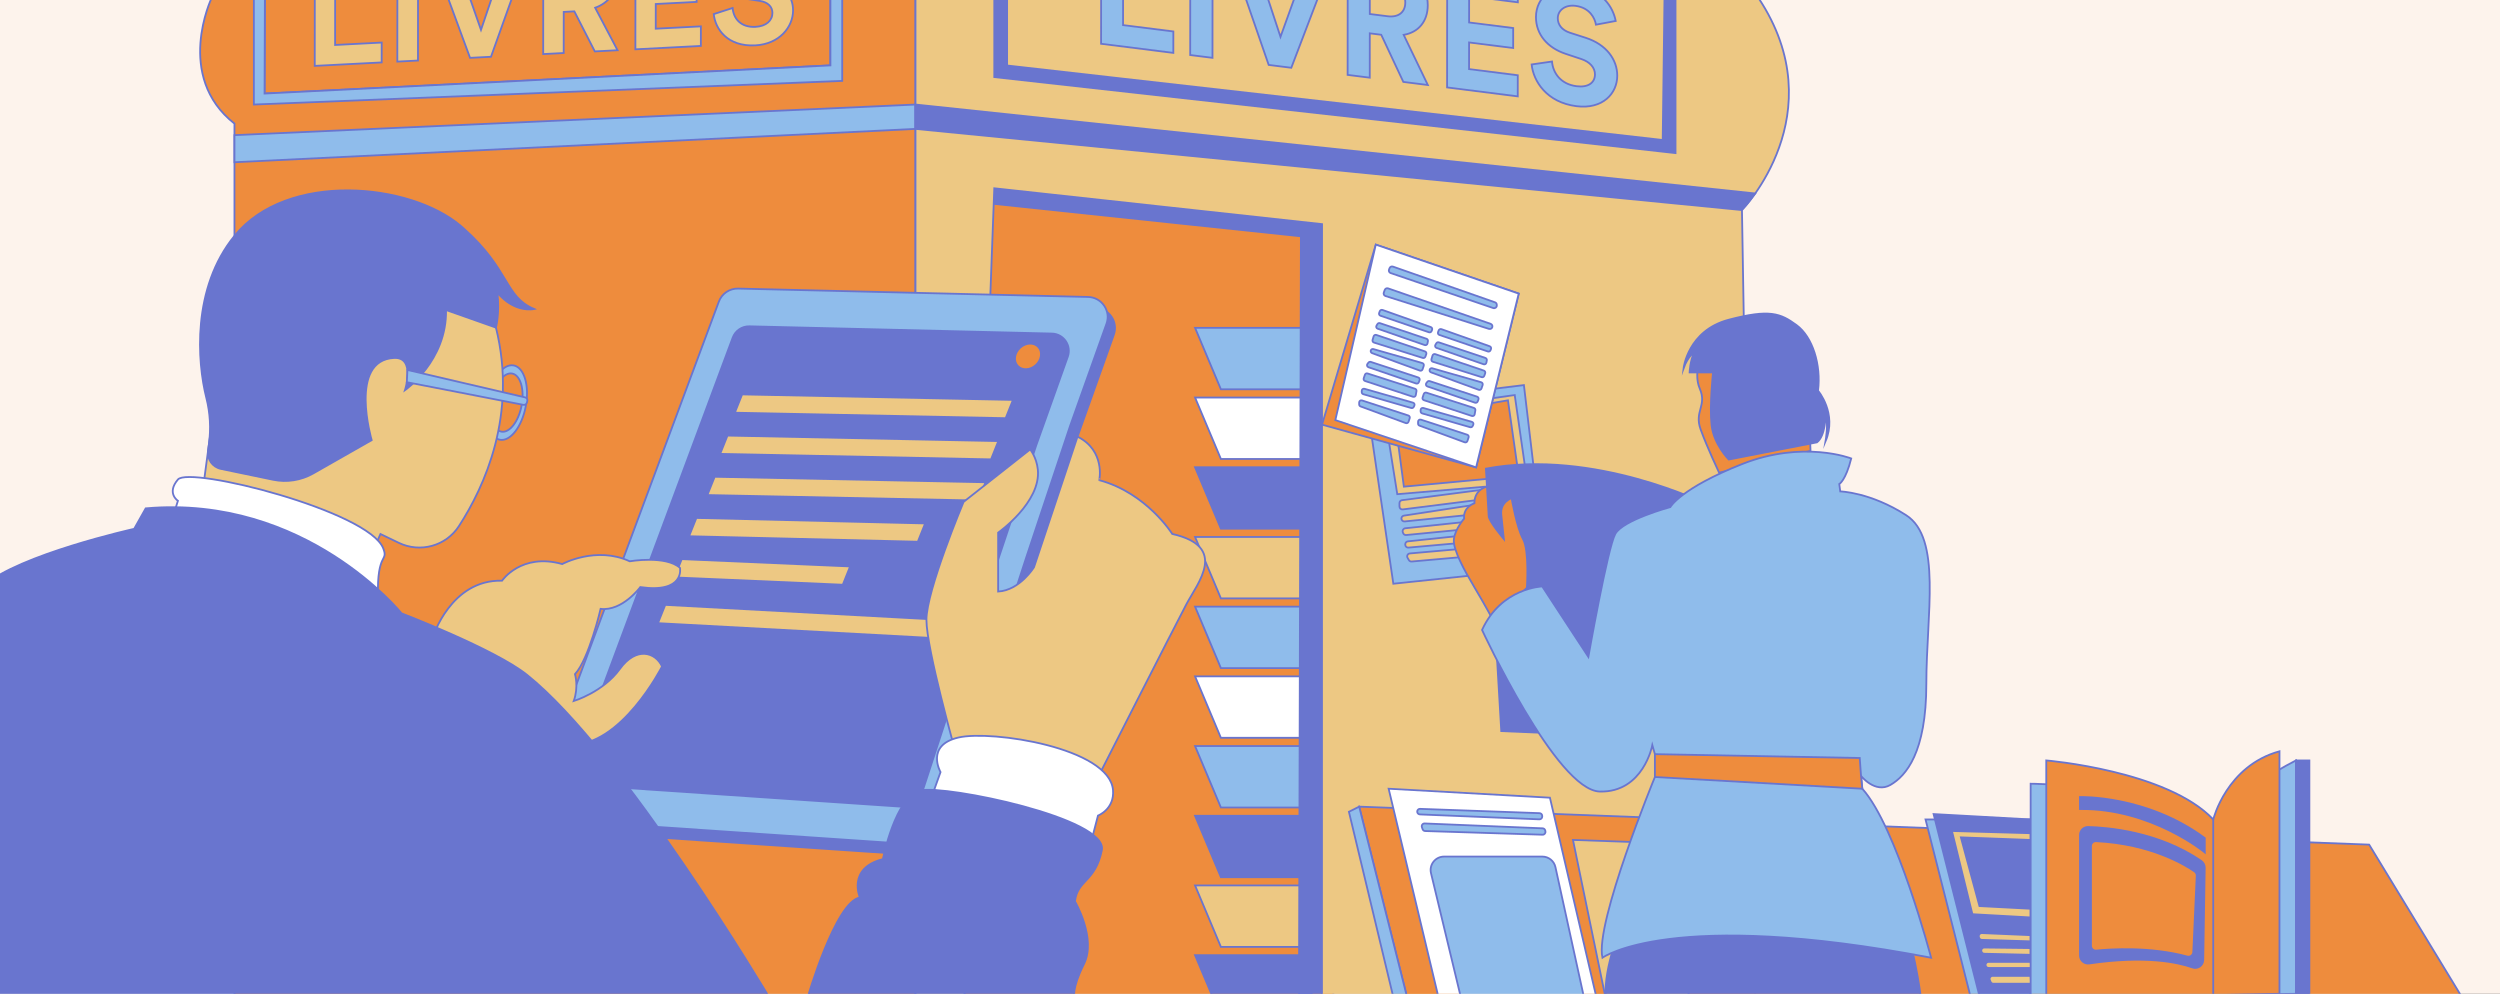 <?xml version="1.0" encoding="utf-8"?>
<!-- Generator: Adobe Illustrator 26.1.0, SVG Export Plug-In . SVG Version: 6.00 Build 0)  -->
<svg version="1.1" xmlns="http://www.w3.org/2000/svg" xmlns:xlink="http://www.w3.org/1999/xlink" x="0px" y="0px"
	 viewBox="0 0 1366 543" style="enable-background:new 0 0 1366 543;" xml:space="preserve">
<rect x="0" y="0" width="1366" height="543" fill="#333333" stroke="none"/>
<style type="text/css">
	.st0{clip-path:url(#SVGID_00000182512086413803053160000004985124240096974782_);}
	.st1{fill:#FDF3EC;}
	.st2{fill:#EE8C3D;stroke:#6975CF;stroke-miterlimit:10;}
	.st3{fill:none;stroke:#6975CF;stroke-miterlimit:10;}
	.st4{fill:#8FBCEB;stroke:#6975CF;stroke-miterlimit:10;}
	.st5{fill:#FFFFFF;stroke:#6975CF;stroke-miterlimit:10;}
	.st6{fill:#6975CF;stroke:#6975CF;stroke-miterlimit:10;}
	.st7{fill:#EDC883;stroke:#6975CF;stroke-miterlimit:10;}
	.st8{fill:none;}
</style>
<g id="Calque_2">
</g>
<g id="Calque_1">
	<g>
		<defs>
			<rect id="SVGID_1_" width="1366" height="543"/>
		</defs>
		<clipPath id="SVGID_00000098936775988258470930000002639619117797077899_">
			<use xlink:href="#SVGID_1_"  style="overflow:visible;"/>
		</clipPath>
		<g style="clip-path:url(#SVGID_00000098936775988258470930000002639619117797077899_);">
			<rect class="st1" width="1366" height="543"/>
			<path class="st2" d="M115.59-1c0,0-20.36,42.67,12.52,68.55v477.78l372.12,0.35V-1H115.59z"/>
			<polygon class="st3" points="453.74,-1 453.74,35.73 144.55,51.12 144.73,-1 			"/>
			<polygon class="st4" points="500.22,57.12 128.11,73.84 128.11,88.65 500.22,70.43 			"/>
			<polygon class="st2" points="728.57,545.68 526.89,545.33 531.5,184.5 543.28,102.88 722.36,122.47 			"/>
			<polygon class="st4" points="711.17,179.13 652.98,179.13 667.1,212.71 720.09,212.71 			"/>
			<polygon class="st5" points="711.17,217.22 652.98,217.22 667.1,250.79 720.09,250.79 			"/>
			<polygon class="st6" points="711.17,255.3 652.98,255.3 667.1,288.88 720.09,288.88 			"/>
			<polygon class="st7" points="711.17,293.39 652.98,293.39 667.1,326.96 720.09,326.96 			"/>
			<polygon class="st4" points="711.17,331.47 652.98,331.47 667.1,365.05 720.09,365.05 			"/>
			<polygon class="st5" points="711.17,369.56 652.98,369.56 667.1,403.14 720.09,403.14 			"/>
			<polygon class="st4" points="711.17,407.64 652.98,407.64 667.1,441.22 720.09,441.22 			"/>
			<polygon class="st6" points="711.17,445.73 652.98,445.73 667.1,479.31 720.09,479.31 			"/>
			<polygon class="st7" points="711.17,483.81 652.98,483.81 667.1,517.39 720.09,517.39 			"/>
			<polygon class="st6" points="711.17,521.9 652.98,521.9 667.1,555.48 720.09,555.48 			"/>
			<polygon class="st6" points="543.35,111.41 710.82,129.11 709.76,545.68 722.31,545.68 722.36,122.47 543.28,102.88 			"/>
			<path class="st7" d="M500.22-1v546.68h26.67l16.39-442.8l179.08,19.59l-0.05,423.22h236.73l-7.23-430.91
				c0,0,51.07-52.46,9.09-115.77H500.22z"/>
			<path class="st6" d="M959.04,105.72L500.22,57.12v13.31l451.58,44.34C951.81,114.77,956.47,109.26,959.04,105.72z"/>
			<polygon class="st4" points="460.19,-1 460.19,44.2 138.71,57.12 138.71,-1 144.73,-1 144.55,51.12 453.74,35.73 453.74,-1 			
				"/>
			<polyline class="st6" points="909.5,-3.36 908.5,76.5 550.28,35.79 550.28,-1 543.28,-1 543.28,42.11 915.5,83.65 915.5,-10.93 
							"/>
			<polygon class="st4" points="844.49,310.18 761.32,318.95 746.92,220.92 832.66,210.42 			"/>
			<g>
				<polygon class="st7" points="763.47,270.02 756.48,226 827.64,215.85 834.56,263.94 				"/>
				<polygon class="st2" points="767.08,265.91 829.83,260.03 823.94,218.74 762.19,229.23 				"/>
				<path class="st7" d="M764.66,274.89v1.88c0,0.96,0.84,1.7,1.8,1.58l64.64-8.16c0.8-0.1,1.4-0.78,1.4-1.58v-2.11
					c0-0.96-0.85-1.71-1.8-1.58l-64.64,8.38C765.26,273.41,764.66,274.08,764.66,274.89z"/>
				<path class="st7" d="M765.73,283.33L765.73,283.33c0,0.95,0.82,1.68,1.76,1.59l60.55-6.16c0.95-0.1,1.61-1.01,1.4-1.94
					l-0.68-3.03c-0.18-0.82-0.97-1.35-1.8-1.23l-59.86,9.18C766.31,281.87,765.73,282.54,765.73,283.33z"/>
				<path class="st7" d="M766.49,290.83l0.2,0.5c0.26,0.67,0.93,1.08,1.64,1.01l62.72-6.08c0.82-0.08,1.44-0.77,1.44-1.59v-1.06
					c0-0.95-0.82-1.69-1.76-1.59l-62.92,6.63C766.77,288.77,766.11,289.85,766.49,290.83z"/>
				<path class="st7" d="M767.83,297.39v0.23c0,0.94,0.8,1.67,1.74,1.59l63.54-5.69c0.82-0.07,1.45-0.76,1.45-1.59v-1.27
					c0-0.95-0.82-1.69-1.77-1.59l-63.54,6.73C768.45,295.89,767.83,296.57,767.83,297.39z"/>
				<path class="st7" d="M769.09,304.79l0.72,1.24c0.31,0.54,0.9,0.84,1.52,0.79l61.78-5.49c0.82-0.07,1.46-0.76,1.46-1.59v-1.28
					c0-0.94-0.8-1.67-1.74-1.59l-62.49,5.53C769.17,302.5,768.5,303.78,769.09,304.79z"/>
			</g>
			<polygon class="st2" points="768.94,545.33 742.65,440.75 1294.5,461.5 1345.5,545.33 			"/>
			<polygon class="st5" points="786.08,545.33 758.75,430.96 846.88,435.86 872.37,545.33 			"/>
			<path class="st4" d="M781.9,477.09l16.4,68.24h67.26l-15.67-71.53c-0.74-3.37-3.72-5.77-7.17-5.77h-53.68
				C784.29,468.04,780.79,472.47,781.9,477.09z"/>
			<polygon class="st7" points="877.31,545.33 859.47,458.94 920.33,461.04 922.66,545.33 			"/>
			<path class="st2" d="M931.09,189.39c0,0-6.46,13.51-2.35,22.91s-3.13,12.36,0.49,22.34c3.62,9.98,10.09,23.63,10.09,23.63
				l49.94-11.89l-2.12-56.99l-34.31-7.64L931.09,189.39z"/>
			<path class="st6" d="M936,203.5h-12.8c0,0,0.25-6.47,2.6-11.17c0,0-3.53,2.35-5.88,8.81c0,0,2.35-20.56,24.68-26.44
				c22.33-5.88,28.2-3.53,37.02,2.94c8.81,6.46,13.51,21.74,11.75,35.84c0,0,10.58,12.34,4.11,27.62c0,0,1.76-9.99,0-14.1
				c0,0,0,11.16-4.7,14.69l-48.18,9.4c0,0-8.23-8.23-9.4-18.8C934.02,221.71,936,203.5,936,203.5z"/>
			<path class="st6" d="M932.92,275.66c0,0-61.56-30.78-121.02-19.59l8.39,143.4l82.54,3.5l33.58-14.69L932.92,275.66z"/>
			<path class="st2" d="M834.29,321.13c0,0,1.4-20.29-2.1-26.58c-3.5-6.3-6.24-22.39-6.24-22.39s-6.36,2.1-5.66,9.09
				c0.7,7,1.4,13.29,1.4,13.29s-8.16-9.67-8.27-12.53l-0.94-16.11c0,0-6.87,1.36-6.87,9.06c0,0-6.3,2.1-5.6,8.39
				c0,0-4.9,5.6-5.6,11.19c-0.7,5.6,5.92,17.49,11.35,26.58c5.44,9.09,10.33,18.19,10.33,18.19L834.29,321.13z"/>
			<polygon class="st4" points="761.43,545.33 737.05,443.55 742.65,440.75 768.94,545.33 			"/>
			<path class="st4" d="M774.47,444.01L774.47,444.01c0.21,0.57,0.75,0.96,1.36,0.99l65.26,2.69c0.86,0.04,1.58-0.66,1.58-1.52
				v-0.34c0-0.82-0.65-1.49-1.47-1.52l-65.26-2.35C774.87,441.91,774.09,442.99,774.47,444.01z"/>
			<path class="st4" d="M776.92,451.94l0.37,1.1c0.2,0.6,0.76,1.02,1.4,1.04l64.18,2.01c0.98,0.03,1.73-0.86,1.54-1.82l-0.09-0.45
				c-0.14-0.69-0.73-1.19-1.43-1.22l-64.46-2.66C777.36,449.9,776.59,450.93,776.92,451.94z"/>
			<polygon class="st4" points="1076.89,545.33 1052.11,447.75 1109.55,447.75 1109.55,545.33 			"/>
			<polygon class="st6" points="1081.85,545.33 1056.52,444.81 1109.55,447.75 1109.55,545.33 			"/>
			<polygon class="st7" points="1109.55,455.26 1066.53,454.05 1077.72,499.52 1109.55,501.3 			"/>
			<polygon class="st6" points="1109.55,458.95 1071.43,457.54 1081.58,495.07 1109.55,496.54 			"/>
			<path class="st7" d="M1109.55,510.97l-26.63-1.14c-1.07-0.05-1.9,0.91-1.7,1.96l0.07,0.4c0.14,0.77,0.8,1.33,1.58,1.36l26.68,0.8
				V510.97z"/>
			<path class="st7" d="M1109.55,518.03l-25.31-0.3c-1.14-0.01-1.95,1.1-1.6,2.18l0.02,0.07c0.22,0.67,0.84,1.13,1.54,1.14
				l25.34,0.59V518.03z"/>
			<path class="st7" d="M1109.55,525.57h-22.98c-1.16,0-1.96,1.15-1.56,2.24v0c0.24,0.65,0.86,1.08,1.56,1.08h23.42L1109.55,525.57z
				"/>
			<path class="st7" d="M1109.55,533.22h-20.77c-1.17,0-1.98,1.18-1.54,2.28l0.39,0.97c0.25,0.63,0.86,1.05,1.54,1.05h20.59
				L1109.55,533.22z"/>
			<path class="st6" d="M886.05,505.81c0,0-9.78,21.69-8.74,39.52h172.32c0,0-4.84-37.42-11.11-39.52H886.05z"/>
			<path class="st4" d="M842.68,320.43c0,0-22.39,0.7-32.88,23.78c0,0,40.57,87.75,64.36,88.3c23.78,0.54,28.68-25.34,28.68-25.34
				l1.4,4.9v12.49c0,0-32.88,79.85-28.68,98.74c0,0,37.39-27.28,179.59,0c0,0-18.7-71.35-37.58-92.34l-0.7-7
				c0,0,7.69,9.79,16.09,4.9s19.59-17.49,19.59-55.26s8.55-79.51-11.04-92.1s-36-13-36-13l-0.53-4c0,0,3.53-2,6.53-14
				c0,0-26.12-10.21-59.69,3.09c-33.58,13.29-39.17,23.48-39.17,23.48s-25.88,7-30.08,14.69c-4.2,7.69-14.69,67.16-14.69,67.16
				L842.68,320.43z"/>
			<polygon class="st2" points="904.24,412.07 1016.16,414.17 1016.86,423.97 1017.56,430.96 904.24,424.56 			"/>
			<path class="st4" d="M1109.55,545.33v-117.1c0,0,47.57-0.24,99.76,19.51c0,0,16.19-17.25,45.19-32.25V543L1109.55,545.33z"/>
			<path class="st2" d="M1118.08,545.2V415.5c0,0,66.05,5.5,91.24,32.25c0,0,7.19-29.25,36.19-37.25V543L1118.08,545.2z"/>
			<rect x="1254.5" y="415.5" class="st6" width="7.34" height="127.5"/>
			<polygon class="st2" points="806.54,255.38 722.35,232.04 751.74,133.66 829.83,160.43 			"/>
			<polygon class="st5" points="751.74,133.66 729.63,229.55 806.54,255.38 829.83,160.43 			"/>
			<g>
				<path class="st4" d="M759.27,146.5l-0.31,0.78c-0.31,0.77,0.09,1.65,0.88,1.92l56.08,19.13c0.94,0.32,1.93-0.38,1.93-1.38v-0.39
					c0-0.62-0.39-1.17-0.98-1.37l-55.77-19.52C760.37,145.41,759.56,145.77,759.27,146.5z"/>
				<path class="st4" d="M756.61,158.45l-0.51,1.42c-0.28,0.78,0.14,1.63,0.93,1.88l56.54,17.96c0.8,0.25,1.65-0.22,1.85-1.03l0,0
					c0.18-0.73-0.22-1.48-0.94-1.73l-56.03-19.38C757.7,157.3,756.88,157.7,756.61,158.45z"/>
				<g>
					<path class="st4" d="M753.91,170.06l-0.35,0.95c-0.23,0.61,0.1,1.29,0.71,1.5l26.51,9.05c0.58,0.2,1.22-0.09,1.45-0.67
						l0.26-0.65c0.25-0.61-0.07-1.31-0.69-1.53l-26.42-9.36C754.79,169.16,754.13,169.46,753.91,170.06z"/>
					<path class="st4" d="M752.65,177.06l-0.52,0.84c-0.39,0.63-0.1,1.47,0.61,1.71l25.72,8.93c0.67,0.23,1.39-0.18,1.52-0.88
						l0.24-1.23c0.11-0.57-0.22-1.14-0.77-1.33l-25.44-8.53C753.5,176.4,752.94,176.6,752.65,177.06z"/>
					<path class="st4" d="M750.55,183.78l-0.58,1.95c-0.18,0.61,0.16,1.25,0.76,1.44l26.66,8.41c0.6,0.19,1.23-0.13,1.44-0.72
						l0.49-1.37c0.22-0.61-0.11-1.29-0.72-1.49l-26.57-8.99C751.42,182.8,750.74,183.15,750.55,183.78z"/>
					<path class="st4" d="M749.16,191.17L749.16,191.17c-0.46,0.62-0.19,1.52,0.54,1.78l26.1,9.55c0.62,0.23,1.3-0.1,1.5-0.72
						l0.64-1.91c0.21-0.63-0.15-1.3-0.78-1.49l-26.74-7.64C749.95,190.61,749.45,190.78,749.16,191.17z"/>
					<path class="st4" d="M747.74,198.12l-0.56,0.7c-0.5,0.63-0.23,1.57,0.53,1.83l26.06,8.9c0.59,0.2,1.24-0.1,1.46-0.68l0.42-1.1
						c0.24-0.62-0.09-1.31-0.72-1.52l-25.92-8.5C748.55,197.59,748.04,197.74,747.74,198.12z"/>
					<path class="st4" d="M745.78,204.78l-0.65,1.92c-0.21,0.61,0.12,1.28,0.74,1.48l26.21,8.62c0.67,0.22,1.39-0.21,1.51-0.91
						l0.38-2.18c0.1-0.57-0.24-1.13-0.79-1.3l-25.93-8.35C746.63,203.85,745.98,204.18,745.78,204.78z"/>
					<path class="st4" d="M744.05,213.55v0.72c0,0.52,0.34,0.97,0.84,1.12l26.21,7.55c0.54,0.16,1.11-0.1,1.36-0.6l0.34-0.68
						c0.33-0.65-0.02-1.44-0.72-1.64l-26.55-7.59C744.79,212.22,744.05,212.78,744.05,213.55z"/>
					<path class="st4" d="M742.65,219.9v1.08c0,0.49,0.3,0.92,0.76,1.09l24.7,9.1c0.62,0.23,1.3-0.1,1.51-0.72l0.65-1.95
						c0.2-0.61-0.13-1.27-0.74-1.47l-25.34-8.24C743.42,218.55,742.65,219.11,742.65,219.9z"/>
				</g>
				<g>
					<path class="st4" d="M786.09,180.55l-0.35,0.95c-0.23,0.61,0.1,1.29,0.71,1.5l26.51,9.05c0.58,0.2,1.22-0.09,1.45-0.67
						l0.26-0.65c0.25-0.61-0.07-1.31-0.69-1.53l-26.42-9.36C786.97,179.65,786.31,179.96,786.09,180.55z"/>
					<path class="st4" d="M784.83,187.55l-0.52,0.84c-0.39,0.63-0.1,1.47,0.61,1.71l25.72,8.93c0.67,0.23,1.39-0.18,1.52-0.88
						l0.24-1.23c0.11-0.57-0.22-1.14-0.77-1.33l-25.44-8.53C785.68,186.89,785.12,187.09,784.83,187.55z"/>
					<path class="st4" d="M782.73,194.27l-0.58,1.95c-0.18,0.61,0.16,1.25,0.76,1.44l26.66,8.41c0.6,0.19,1.23-0.13,1.44-0.72
						l0.49-1.37c0.22-0.61-0.11-1.29-0.72-1.49l-26.57-8.99C783.6,193.29,782.92,193.64,782.73,194.27z"/>
					<path class="st4" d="M781.34,201.66L781.34,201.66c-0.46,0.62-0.19,1.52,0.54,1.78l26.1,9.55c0.62,0.23,1.3-0.1,1.5-0.72
						l0.64-1.91c0.21-0.63-0.15-1.3-0.78-1.49l-26.74-7.64C782.13,201.1,781.63,201.27,781.34,201.66z"/>
					<path class="st4" d="M779.92,208.61l-0.56,0.7c-0.5,0.63-0.23,1.57,0.53,1.83l26.06,8.9c0.59,0.2,1.24-0.1,1.46-0.68l0.42-1.1
						c0.24-0.62-0.09-1.31-0.72-1.52l-25.92-8.5C780.73,208.08,780.22,208.23,779.92,208.61z"/>
					<path class="st4" d="M777.95,215.27l-0.65,1.92c-0.21,0.61,0.12,1.28,0.74,1.48l26.21,8.62c0.67,0.22,1.39-0.21,1.51-0.91
						l0.38-2.18c0.1-0.57-0.24-1.13-0.79-1.3l-25.93-8.35C778.81,214.35,778.16,214.67,777.95,215.27z"/>
					<path class="st4" d="M776.22,224.04v0.72c0,0.52,0.34,0.97,0.84,1.12l26.21,7.55c0.54,0.16,1.11-0.1,1.36-0.6l0.34-0.68
						c0.33-0.65-0.02-1.44-0.72-1.64l-26.55-7.59C776.96,222.71,776.22,223.27,776.22,224.04z"/>
					<path class="st4" d="M774.83,230.4v1.08c0,0.49,0.3,0.92,0.76,1.09l24.7,9.1c0.62,0.23,1.3-0.1,1.51-0.72l0.65-1.95
						c0.2-0.61-0.13-1.27-0.74-1.47l-25.34-8.24C775.6,229.05,774.83,229.61,774.83,230.4z"/>
				</g>
			</g>
			<path class="st6" d="M1136.5,435.5c0,0,36.39-1.12,68.19,22.44v7.8c0,0-29.19-24.14-68.19-23.69V435.5z"/>
			<path class="st6" d="M1140.99,451.87c10.68,0.27,38.45,2.58,61.72,18.54c1.23,0.84,1.97,2.23,1.95,3.72l-0.81,50.41
				c-0.05,2.99-3.01,5.09-5.83,4.09c-8.23-2.91-25.9-6.67-56.47-2.19c-2.66,0.39-5.04-1.65-5.04-4.33v-65.85
				C1136.5,453.79,1138.52,451.81,1140.99,451.87z"/>
			<path class="st2" d="M1199.17,476.18c-4.75-3.31-23.63-15.09-53.88-16.57c-1.52-0.07-2.79,1.13-2.79,2.65v54.5
				c0,1.57,1.36,2.79,2.92,2.64c7.73-0.77,29.55-2.22,49.66,3.26c1.63,0.44,3.25-0.74,3.33-2.43l1.89-41.75
				C1200.34,477.56,1199.92,476.7,1199.17,476.18z"/>
			<line class="st6" x1="1209.31" y1="447.75" x2="1209.31" y2="545.68"/>
			<g>
				<path class="st4" d="M601.63,23.92L601.68-39l12,1.51l-0.04,51.21l27.48,3.47l-0.01,11.71L601.63,23.92z"/>
				<path class="st4" d="M650.33,30.07l0.05-62.92l12.17,1.54L662.5,31.6L650.33,30.07z"/>
				<path class="st4" d="M715.78-24.61l12.7,1.6l-22.92,60.04l-12.35-1.56l-22.73-65.8l13.13,1.66l16.05,48.8L715.78-24.61z"/>
				<path class="st4" d="M754.71,19l-6.26-0.79l-0.02,24.23l-12.09-1.52l0.05-62.92l24.09,3.04c12,1.51,19.65,10.91,19.64,21.83
					c-0.01,8.79-5.06,14.81-13.15,16.18l13.2,27.4l-13.39-1.69L754.71,19z M758.19,8.88c6.09,0.77,9.65-2.33,9.66-7.48
					c0-5.33-3.56-9.24-9.64-10l-9.74-1.23l-0.01,17.48L758.19,8.88z"/>
				<path class="st4" d="M790.69,47.77l0.05-62.92l38.61,4.87l-0.01,11.54L802.73-2.1l-0.01,14.38l24.09,3.04l-0.01,10.92
					l-24.09-3.04l-0.01,14.56l26.61,3.36l-0.01,11.54L790.69,47.77z"/>
				<path class="st4" d="M872.04,13.48c-0.61-3.54-3.38-9.3-11.21-10.29c-5.83-0.73-9.66,2.6-9.66,6.77c0,3.46,2.17,6.49,6.69,7.94
					l8.61,2.77c11.22,3.63,17.21,11.85,17.2,20.72c-0.01,9.67-7.93,18.44-22.28,16.63c-16.35-2.06-23.56-13.71-24.51-22.8
					l11.13-1.61c0.52,6.28,4.77,12.41,13.47,13.5c6.44,0.81,10-2.02,10.01-6.46c0-3.64-2.69-6.82-7.47-8.4l-8.61-2.86
					c-9.82-3.28-16.17-10.56-16.16-20.06c0.01-11.18,9.84-18.46,21.5-16.99c14.96,1.89,20.69,11.84,22.07,19.12L872.04,13.48z"/>
			</g>
			<g>
				<path class="st7" d="M171.97,36l0.05-58.32l11.12-0.57l-0.04,47.46l25.46-1.32l-0.01,10.86L171.97,36z"/>
				<path class="st7" d="M217.1,33.66l0.05-58.32l11.28-0.58l-0.05,58.32L217.1,33.66z"/>
				<path class="st7" d="M277.75-27.78l11.77-0.61l-21.24,59.41l-11.44,0.59l-21.07-57.23l12.17-0.63l14.87,42.58L277.75-27.78z"/>
				<path class="st7" d="M313.82,6.21l-5.8,0.3L308,28.97l-11.2,0.58l0.05-58.32l22.32-1.15c11.12-0.57,18.21,6.87,18.2,16.99
					c-0.01,8.14-4.69,14.55-12.18,17.16l12.23,23.22l-12.41,0.64L313.82,6.21z M317.05-3.74c5.64-0.29,8.95-3.75,8.95-8.52
					c0-4.94-3.3-7.97-8.94-7.68l-9.03,0.47l-0.01,16.2L317.05-3.74z"/>
				<path class="st7" d="M347.17,26.95l0.05-58.32L383-33.22l-0.01,10.69l-24.66,1.27l-0.01,13.33l22.32-1.15l-0.01,10.12
					l-22.32,1.15l-0.01,13.49l24.66-1.27l-0.01,10.69L347.17,26.95z"/>
				<path class="st7" d="M422.55-18.24c-0.56-3.18-3.14-8.06-10.39-7.69c-5.4,0.28-8.95,4-8.95,7.86c0,3.21,2.01,5.65,6.2,6.26
					l7.98,1.15c10.39,1.52,15.95,8.14,15.94,16.37c-0.01,8.97-7.35,18.39-20.64,19.08c-15.15,0.78-21.83-8.82-22.71-17.09
					l10.32-3.33c0.48,5.73,4.42,10.71,12.48,10.3c5.96-0.31,9.27-3.52,9.27-7.63c0-3.37-2.49-5.88-6.92-6.55l-7.98-1.23
					c-9.1-1.42-14.98-7.12-14.98-15.92c0.01-10.36,9.12-18.73,19.92-19.29c13.86-0.72,19.17,7.56,20.46,14.08L422.55-18.24z"/>
			</g>
			<rect class="st8" width="1366" height="543"/>
			<path class="st6" d="M588.75,238.59l19.84-55.69c2.51-7.03-2.6-14.46-10.06-14.64l-191.22-4.58c-4.67-0.11-8.91,2.75-10.54,7.14
				l-99.83,268.43c-2.55,6.87,2.22,14.26,9.53,14.76l198.36,13.45c5.01,0.34,9.6-2.76,11.16-7.53l48.96-149.98L588.75,238.59z"/>
			<path class="st4" d="M584.75,232.59l19.84-55.69c2.51-7.03-2.6-14.46-10.06-14.64l-191.22-4.58c-4.67-0.11-8.91,2.75-10.54,7.14
				l-99.83,268.43c-2.55,6.87,2.22,14.26,9.53,14.76l198.36,13.45c5.01,0.34,9.6-2.76,11.16-7.53l48.96-149.98L584.75,232.59z"/>
			<path class="st6" d="M566.29,243.04l17.15-48.13c2.17-6.08-2.25-12.5-8.7-12.65l-165.27-3.96c-4.04-0.1-7.7,2.38-9.11,6.17
				l-86.28,232c-2.21,5.94,1.92,12.32,8.24,12.75l171.44,11.63c4.33,0.29,8.3-2.39,9.65-6.51l42.32-129.63L566.29,243.04z"/>
			<g>
				<polygon class="st7" points="549.5,228.5 401.5,225.5 405.5,215.5 553.5,218.5 				"/>
				<polygon class="st7" points="541.5,251 393.5,248 397.5,238 545.5,241 				"/>
				<polygon class="st7" points="534.5,273.5 386.5,270.5 390.5,260.5 538.5,263.5 				"/>
				<polygon class="st7" points="507.5,348.5 359.5,340.5 363.5,330.5 511.5,338.5 				"/>
				<polygon class="st7" points="501.5,296 376.5,293 380.5,283 505.5,286 				"/>
				<polygon class="st7" points="460.5,319.5 368.5,315.5 372.5,305.5 464.5,309.5 				"/>
			</g>
			
				<ellipse transform="matrix(0.738 -0.675 0.675 0.738 16.017 430.214)" class="st2" cx="561.5" cy="194.5" rx="7.65" ry="6.41"/>
			
				<ellipse transform="matrix(0.182 -0.983 0.983 0.182 10.214 452.283)" class="st4" cx="277.06" cy="220" rx="20.66" ry="10.58"/>
			
				<ellipse transform="matrix(0.182 -0.983 0.983 0.182 10.214 452.283)" class="st2" cx="277.06" cy="220" rx="16.15" ry="8.27"/>
			<g>
				<path class="st7" d="M236.54,348.07c0,0,9.79-31.48,37.77-30.78c0,0,10.49-15.39,32.88-9.09c0,0,18.5-10.02,36.88-1.51
					c0,0,19.78-3.38,27.48,3.61c0,0,2.8,13.99-21.69,10.49c0,0-9.79,13.29-21.69,11.89c0,0-6.3,27.28-13.99,35.68
					c0,0,2.1,7-0.7,14.69c0,0,16.09-4.9,25.18-17.49c9.09-12.59,19.59-9.09,23.08-1.4c0,0-22.39,44.07-50.37,42.67L236.54,348.07z"
					/>
				<path class="st7" d="M205.75,296.6l2.14-4.81l10.03,4.83c11.67,5.62,25.76,1.76,32.81-9.11c14.05-21.64,32.07-60.9,20.25-108.53
					l-14.7-25.4l-104.25-16.57l-35.82,90.35l-5.35,40.1L205.75,296.6z"/>
				<path class="st5" d="M92,290.4l5.21-16.77c0,0-6.36-4.15,0-11.62c6.36-7.47,104.35,17.21,112.21,37.65
					c2.89,7.52-3.47,1.74-2.89,26.03L92,290.4z"/>
				<path class="st6" d="M253.33,124.79c-0.52-0.47-1.05-0.94-1.6-1.4c-27.8-23.52-94.63-29.94-123.5,5.35
					c-23.47,28.69-20.44,69.04-15.47,88.73c2.06,8.16,2.54,16.63,1.43,24.98l-0.51,3.85c-0.62,4.63,2.45,8.95,7.02,9.9l28.58,5.94
					c7.45,1.55,15.21,0.32,21.83-3.44l31.97-18.21c0,0-12.86-43.77,12.3-44.91c11.76-0.53,5.88,17.64,5.88,17.64
					s22.99-16.04,22.45-43.84l27.27,9.62c0,0,2.15-8.08,0.78-19.11c9.65,11.46,20.07,8.95,20.07,8.95
					C275.59,162.02,278.85,147.5,253.33,124.79z"/>
				<path class="st6" d="M219.4,335.13c0,0-52.35-65.06-139.79-57.36l-6.3,11.19c0,0-63.07,14.06-82.31,31.17v225.22h429.55
					c0,0-79.88-134.45-132.6-176.63C270.46,354.71,219.4,335.13,219.4,335.13z"/>
				<path class="st7" d="M588.75,238.59l-23.78,71.35c0,0-7.69,12.59-19.59,13.29v-32.19c0,0,23.53-16.56,21.69-34.47
					c-0.7-6.79-4.2-10.99-4.2-10.99l-36.38,28.68c0,0-20.29,48.27-20.29,64.36s16.01,72.61,16.01,72.61l77.03,14.83
					c0,0,42.67-83.94,48.97-95.84c6.3-11.89,23.08-31.48-7.69-38.47c0,0-13.99-22.39-39.87-29.38
					C600.64,262.37,604.14,246.28,588.75,238.59z"/>
				<path class="st5" d="M510.4,431.66l3.5-9.79c0,0-8.39-14.69,9.79-18.89c18.19-4.2,82.51,5.65,84.46,28.68
					c0.89,10.49-8.21,13.99-8.21,13.99l-4.2,16.09L510.4,431.66z"/>
				<path class="st6" d="M441.2,545.33c0,0,15.34-52.81,28.63-54.91c0,0-7-16.09,12.59-20.99c0,0,6.81-34.52,20.54-37.55
					c13.73-3.03,102.57,15.16,99.08,32.65c-3.5,17.49-13.29,16.09-14.69,27.98c0,0,11.89,20.29,4.9,34.28s-5.13,18.54-5.13,18.54
					H441.2z"/>
			</g>
			<path class="st4" d="M286,221.21l-63.71-12.37l0.32-6.71l64.3,15c0.88,0.2,1.41,1.09,1.2,1.96l-0.23,0.93
				C287.66,220.85,286.84,221.37,286,221.21z"/>
		</g>
	</g>
</g>
</svg>
